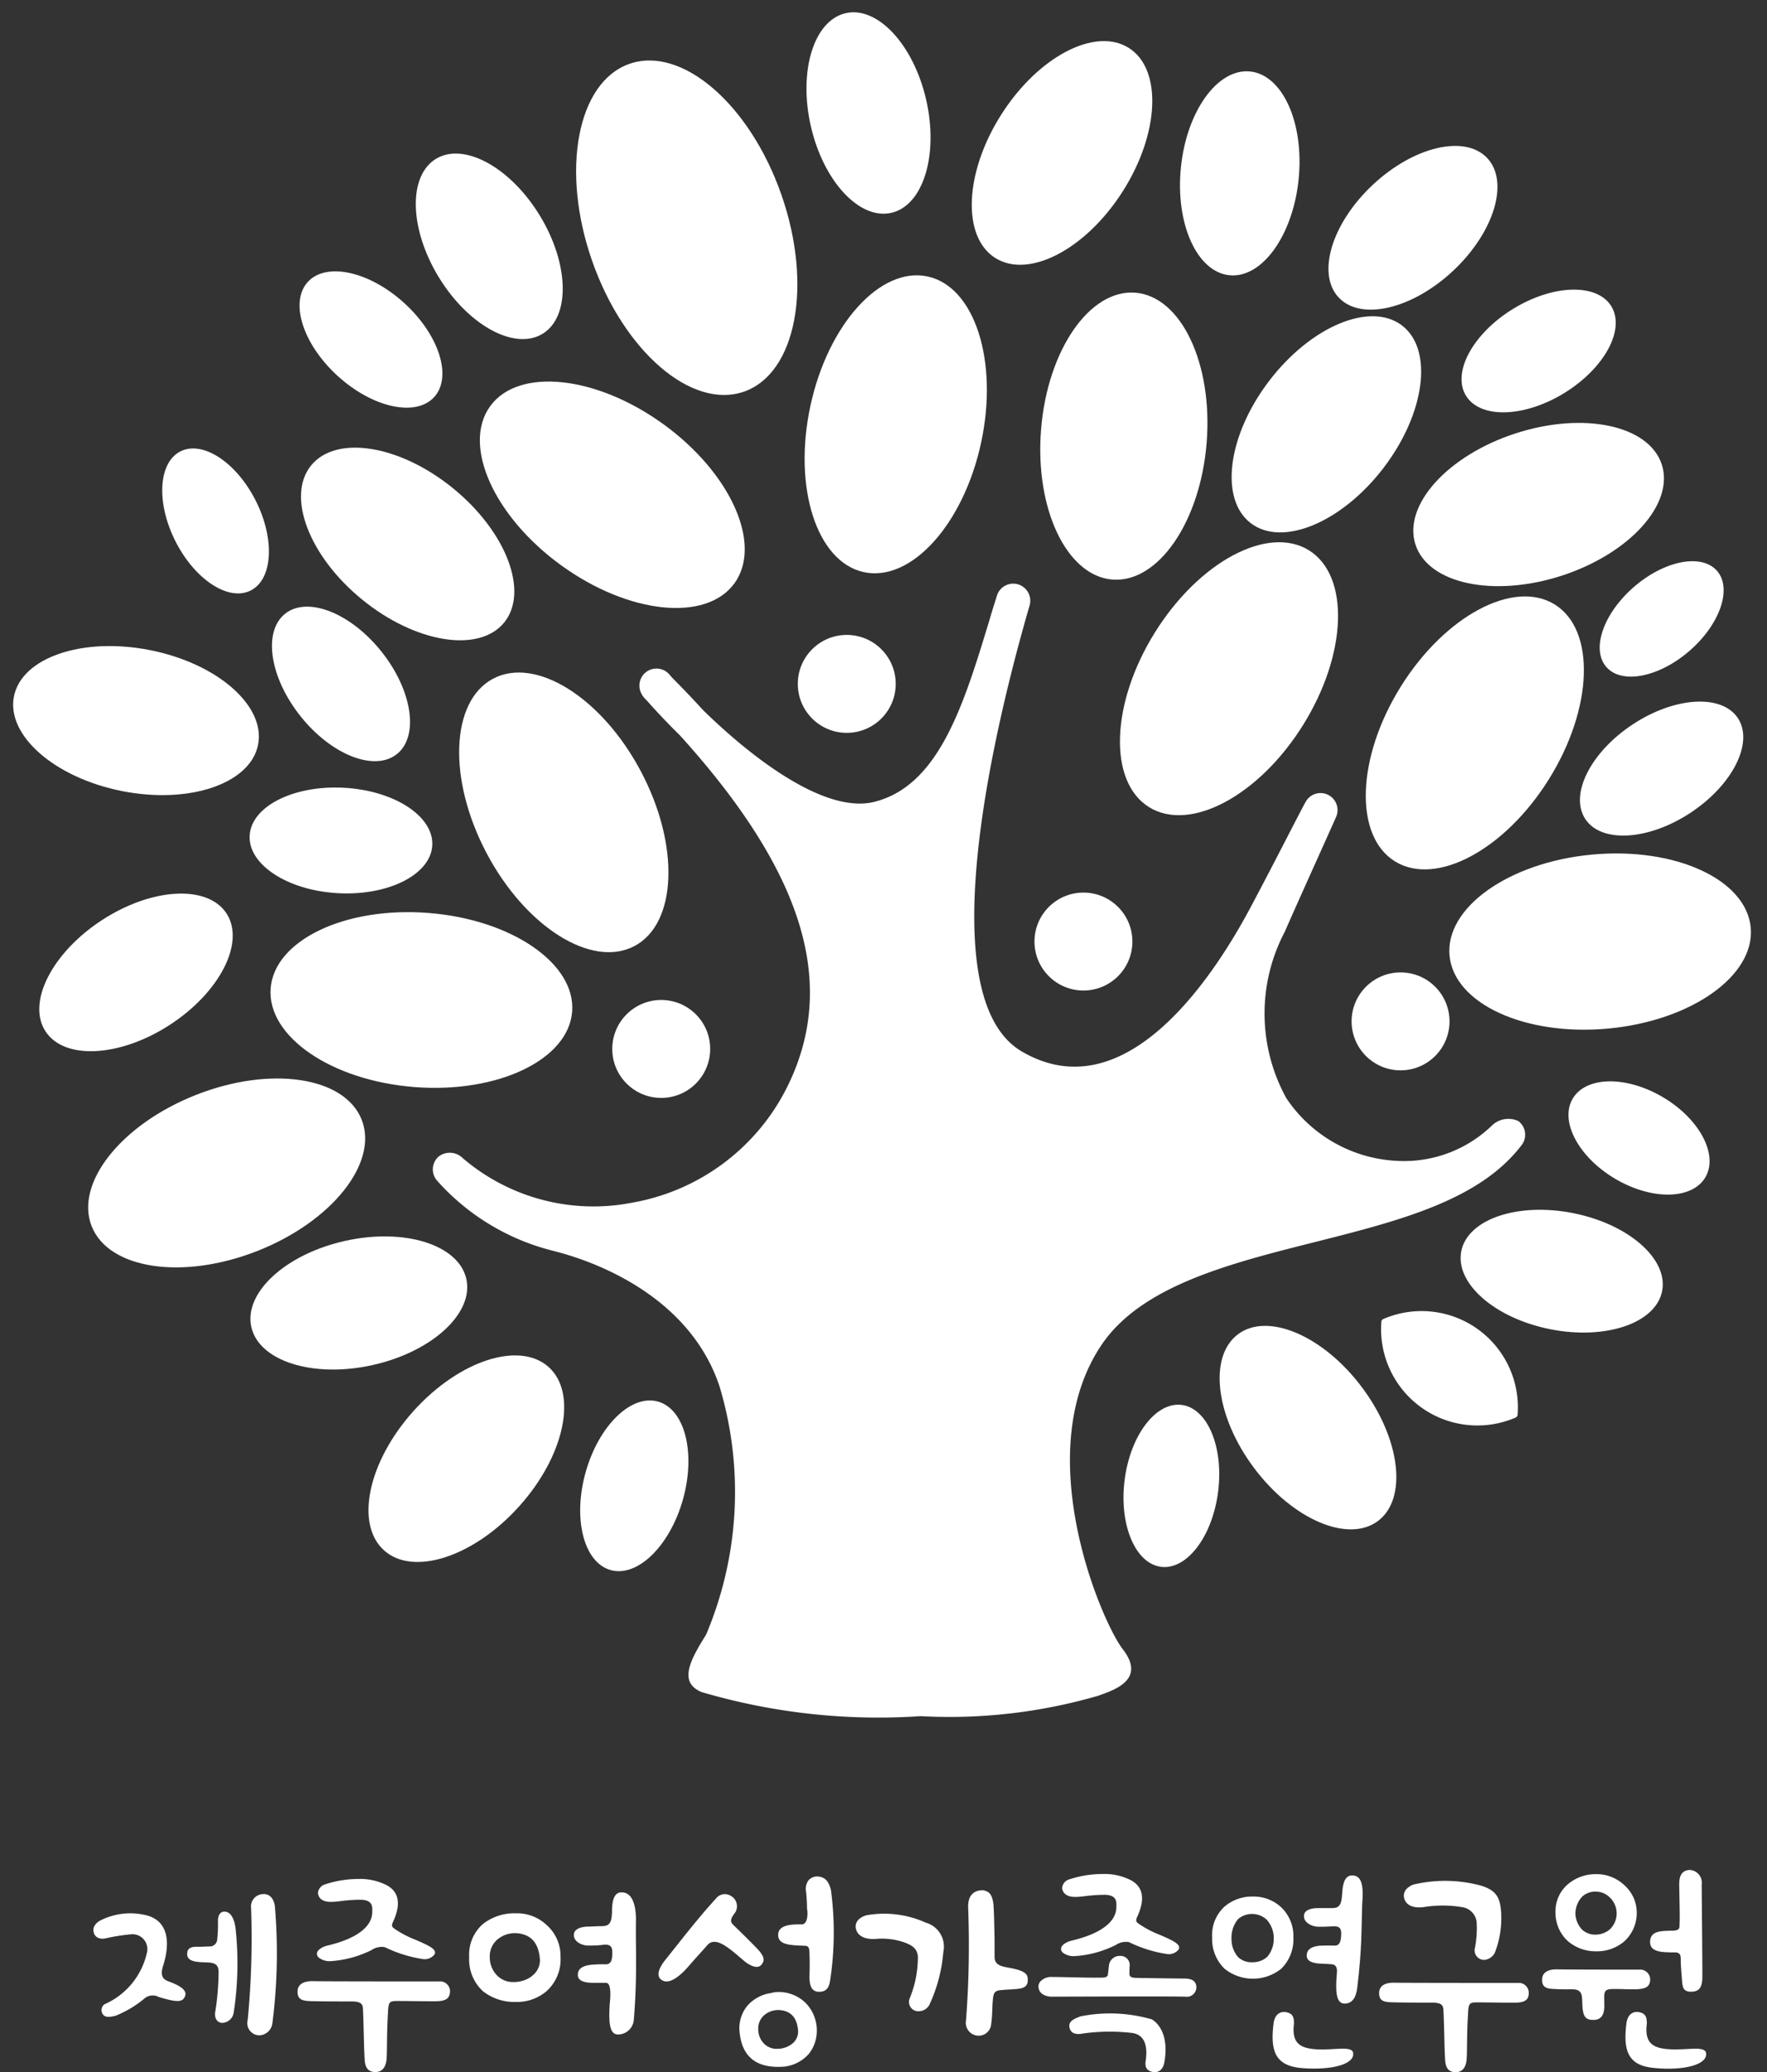 <svg xmlns="http://www.w3.org/2000/svg" width="35.515" height="41.642" viewBox="0 0 35.515 41.642">
  <rect x="0" y="0" width="35.515" height="41.642" fill="#333333" stroke="none"/>
  <g id="그룹_556" data-name="그룹 556" transform="translate(-65.773 -40.363)">
    <g id="그룹_553" data-name="그룹 553" transform="translate(65.773 40.363)">
      <g id="그룹_552" data-name="그룹 552" transform="translate(12.306 12.759)">
        <circle id="타원_43" data-name="타원 43" cx="0.984" cy="0.984" r="0.984" transform="translate(0 7.336)" fill="#fff"/>
        <circle id="타원_44" data-name="타원 44" cx="0.984" cy="0.984" r="0.984" transform="translate(3.729)" fill="#fff"/>
        <circle id="타원_45" data-name="타원 45" cx="0.984" cy="0.984" r="0.984" transform="translate(8.486 5.178)" fill="#fff"/>
        <circle id="타원_46" data-name="타원 46" cx="0.984" cy="0.984" r="0.984" transform="translate(14.86 6.782)" fill="#fff"/>
      </g>
      <ellipse id="타원_47" data-name="타원 47" cx="0.904" cy="1.566" rx="0.904" ry="1.566" transform="translate(2.82 9.478) rotate(-26.788)" fill="#fff"/>
      <ellipse id="타원_48" data-name="타원 48" cx="1.041" cy="1.803" rx="1.041" ry="1.803" transform="translate(4.916 12.982) rotate(-38.541)" fill="#fff"/>
      <ellipse id="타원_49" data-name="타원 49" cx="1.444" cy="2.501" rx="1.444" ry="2.501" transform="matrix(0.194, -0.981, 0.981, 0.194, 0, 15.412)" fill="#fff"/>
      <ellipse id="타원_50" data-name="타원 50" cx="2.476" cy="1.43" rx="2.476" ry="1.43" transform="matrix(0.668, -0.744, 0.744, 0.668, 6.655, 30.2)" fill="#fff"/>
      <ellipse id="타원_51" data-name="타원 51" cx="1.444" cy="2.501" rx="1.444" ry="2.501" transform="translate(5.342 10.473) rotate(-50.866)" fill="#fff"/>
      <ellipse id="타원_52" data-name="타원 52" cx="2.015" cy="3.489" rx="2.015" ry="3.489" transform="translate(10.75 1.947) rotate(-19.252)" fill="#fff"/>
      <ellipse id="타원_53" data-name="타원 53" cx="2.501" cy="1.444" rx="2.501" ry="1.444" transform="translate(18.783 4.405) rotate(-57.459)" fill="#fff"/>
      <ellipse id="타원_54" data-name="타원 54" cx="2.501" cy="1.444" rx="2.501" ry="1.444" transform="matrix(0.608, -0.794, 0.794, 0.608, 23.992, 9.635)" fill="#fff"/>
      <ellipse id="타원_55" data-name="타원 55" cx="1.838" cy="1.061" rx="1.838" ry="1.061" transform="matrix(0.834, -0.552, 0.552, 0.834, 31.278, 15.575)" fill="#fff"/>
      <ellipse id="타원_56" data-name="타원 56" cx="2.603" cy="1.503" rx="2.603" ry="1.503" transform="matrix(0.951, -0.309, 0.309, 0.951, 27.985, 9.514)" fill="#fff"/>
      <ellipse id="타원_57" data-name="타원 57" cx="1.354" cy="2.345" rx="1.354" ry="2.345" transform="matrix(0.8, -0.6, 0.6, 0.8, 23.799, 27.625)" fill="#fff"/>
      <ellipse id="타원_58" data-name="타원 58" cx="1.061" cy="1.838" rx="1.061" ry="1.838" transform="translate(4.961 17.851) rotate(-86.937)" fill="#fff"/>
      <ellipse id="타원_59" data-name="타원 59" cx="2.214" cy="1.278" rx="2.214" ry="1.278" transform="translate(4.773 25.419) rotate(-12.583)" fill="#fff"/>
      <path id="패스_718" data-name="패스 718" d="M185.859,153.9a.063.063,0,0,0,.038-.052,1.935,1.935,0,0,0-2.7-1.926.063.063,0,0,0-.038.053,1.936,1.936,0,0,0,2.7,1.926Z" transform="translate(-155.395 -125.415)" fill="#fff"/>
      <ellipse id="타원_60" data-name="타원 60" cx="0.95" cy="1.55" rx="0.95" ry="1.55" transform="translate(31.125 22.892) rotate(-59.243)" fill="#fff"/>
      <ellipse id="타원_61" data-name="타원 61" cx="1.755" cy="3.039" rx="1.755" ry="3.039" transform="translate(5.305 21.612) rotate(-85.598)" fill="#fff"/>
      <ellipse id="타원_62" data-name="타원 62" cx="1.755" cy="3.039" rx="1.755" ry="3.039" transform="translate(8.36 14.458) rotate(-27.856)" fill="#fff"/>
      <ellipse id="타원_63" data-name="타원 63" cx="3.039" cy="1.755" rx="3.039" ry="1.755" transform="translate(15.648 11.128) rotate(-77.843)" fill="#fff"/>
      <ellipse id="타원_64" data-name="타원 64" cx="3.039" cy="1.755" rx="3.039" ry="1.755" transform="matrix(0.996, -0.093, 0.093, 0.996, 28.971, 17.456)" fill="#fff"/>
      <ellipse id="타원_65" data-name="타원 65" cx="3.039" cy="1.755" rx="3.039" ry="1.755" transform="matrix(0.529, -0.849, 0.849, 0.529, 21.604, 15.291)" fill="#fff"/>
      <ellipse id="타원_66" data-name="타원 66" cx="3.039" cy="1.755" rx="3.039" ry="1.755" transform="matrix(0.529, -0.849, 0.849, 0.529, 26.545, 16.38)" fill="#fff"/>
      <ellipse id="타원_67" data-name="타원 67" cx="2.891" cy="1.669" rx="2.891" ry="1.669" transform="matrix(0.08, -0.997, 0.997, 0.08, 20.693, 11.513)" fill="#fff"/>
      <ellipse id="타원_68" data-name="타원 68" cx="1.751" cy="3.032" rx="1.751" ry="3.032" transform="translate(8.824 9.581) rotate(-54.066)" fill="#fff"/>
      <ellipse id="타원_69" data-name="타원 69" cx="1.189" cy="2.058" rx="1.189" ry="2.058" transform="translate(29.138 26.309) rotate(-78.738)" fill="#fff"/>
      <ellipse id="타원_70" data-name="타원 70" cx="1.64" cy="0.947" rx="1.64" ry="0.947" transform="translate(22.396 31.366) rotate(-82.713)" fill="#fff"/>
      <ellipse id="타원_71" data-name="타원 71" cx="2.058" cy="1.189" rx="2.058" ry="1.189" transform="translate(23.527 5.411) rotate(-84.195)" fill="#fff"/>
      <ellipse id="타원_72" data-name="타원 72" cx="1.189" cy="2.058" rx="1.189" ry="2.058" transform="translate(15.838 0.53) rotate(-12.891)" fill="#fff"/>
      <ellipse id="타원_73" data-name="타원 73" cx="1.189" cy="2.058" rx="1.189" ry="2.058" transform="matrix(0.854, -0.521, 0.521, 0.854, 7.746, 3.812)" fill="#fff"/>
      <ellipse id="타원_74" data-name="타원 74" cx="0.992" cy="1.718" rx="0.992" ry="1.718" transform="translate(5.518 6.4) rotate(-47.692)" fill="#fff"/>
      <ellipse id="타원_75" data-name="타원 75" cx="2.917" cy="1.685" rx="2.917" ry="1.685" transform="translate(1.224 23.073) rotate(-21.515)" fill="#fff"/>
      <ellipse id="타원_76" data-name="타원 76" cx="1.715" cy="0.99" rx="1.715" ry="0.99" transform="matrix(0.851, -0.525, 0.525, 0.851, 28.946, 7.111)" fill="#fff"/>
      <ellipse id="타원_77" data-name="타원 77" cx="1.473" cy="0.851" rx="1.473" ry="0.851" transform="matrix(0.756, -0.655, 0.655, 0.756, 31.727, 12.759)" fill="#fff"/>
      <ellipse id="타원_78" data-name="타원 78" cx="2.171" cy="1.254" rx="2.171" ry="1.254" transform="translate(0.23 19.675) rotate(-33.076)" fill="#fff"/>
      <ellipse id="타원_79" data-name="타원 79" cx="2.048" cy="1.183" rx="2.048" ry="1.183" transform="matrix(0.729, -0.684, 0.684, 0.729, 26.097, 5.116)" fill="#fff"/>
      <ellipse id="타원_80" data-name="타원 80" cx="1.758" cy="1.015" rx="1.758" ry="1.015" transform="matrix(0.271, -0.963, 0.963, 0.271, 11.295, 31.276)" fill="#fff"/>
      <path id="패스_719" data-name="패스 719" d="M124.361,100.777a.477.477,0,0,0-.541.1,2.54,2.54,0,0,1-1.9.7,2.838,2.838,0,0,1-2.221-1.258,3.524,3.524,0,0,1-.031-3.348c.264-.605.795-1.775,1.028-2.3a.342.342,0,0,0-.593-.336c-.054.077-.606,1.177-1.13,2.159-.794,1.487-2.546,4.074-4.587,2.888-1.914-1.112-.482-6.788.153-8.969a.343.343,0,0,0-.656-.2c-.048.157-.1.314-.144.471-.523,1.722-1.018,3.35-2.32,3.678-1.007.254-2.5-.918-3.446-1.845q-.253-.278-.533-.562l-.091-.092-.052-.061a.343.343,0,0,0-.585.331.452.452,0,0,0,.127.187c.121.138.359.4.675.711,2.453,2.713,3.178,4.956,2.167,7.03a4.311,4.311,0,0,1-3.14,2.358,4.041,4.041,0,0,1-3.4-.9.367.367,0,0,0-.484-.026.343.343,0,0,0-.026.484,4.613,4.613,0,0,0,2.3,1.4c.107.035,2.645.563,3.372,2.723a7.365,7.365,0,0,1-.268,5c-.323.515-.559.957-.089,1.152a12.581,12.581,0,0,0,4.4.484,10.722,10.722,0,0,0,3.574-.411c.332-.119.962-.326.49-.935-.422-.545-1.888-3.94-.428-6.112.8-1.188,2.565-1.634,4.274-2.065s3.344-.843,4.186-1.973A.343.343,0,0,0,124.361,100.777Z" transform="translate(-93.844 -78.249)" fill="#fff"/>
    </g>
    <g id="그룹_555" data-name="그룹 555" transform="translate(67.651 77.946)">
      <g id="그룹_554" data-name="그룹 554" transform="translate(0)">
        <path id="패스_720" data-name="패스 720" d="M174.835,212.071c-.345-.016-.53-.115-.476-.519,0-.111-.015-.192-.133-.223-.153-.04-.25.052-.275.2-.076.569.025.876.573.919.569.044,1.057-.068,1.024-.305C175.528,211.995,175.181,212.087,174.835,212.071Z" transform="translate(-150.229 -208.471)" fill="#fff"/>
        <path id="패스_721" data-name="패스 721" d="M205.536,212.146c-.021-.151-.368-.059-.714-.076s-.53-.115-.476-.519c0-.111-.015-.192-.133-.223-.153-.04-.249.052-.275.2-.076.569.025.876.573.919C205.082,212.5,205.57,212.383,205.536,212.146Z" transform="translate(-173.124 -208.471)" fill="#fff"/>
        <path id="패스_722" data-name="패스 722" d="M158.3,211.572a3.018,3.018,0,0,0-1.432-.062c-.16.057-.246.111-.226.219s.1.162.287.124a3.89,3.89,0,0,1,.986-.007c.3.053.284.373.261.547-.025.136.022.2.108.228.145.04.232-.035.263-.173C158.637,211.967,158.484,211.686,158.3,211.572Z" transform="translate(-137.025 -208.574)" fill="#fff"/>
        <path id="패스_723" data-name="패스 723" d="M87.13,201.307a.247.247,0,0,0-.249.281,17.266,17.266,0,0,1-.068,2.245.246.246,0,0,0,.229.312.275.275,0,0,0,.266-.238,11,11,0,0,0,.053-2.328C87.359,201.5,87.313,201.3,87.13,201.307Z" transform="translate(-83.712 -200.827)" fill="#fff"/>
        <path id="패스_724" data-name="패스 724" d="M93.9,208.71c-.113,0-2.354,0-2.547-.006-.171,0-.294.064-.294.212s.084.18.228.188.681.008.863.008c.234,0,.222.091.226.2.017.423.016.707.033.974.008.129.051.245.214.245s.219-.135.227-.279c.012-.218,0-.44.026-.9.011-.216.018-.249.176-.249.3,0,.435.006.762.006.211,0,.309-.044.31-.208A.2.2,0,0,0,93.9,208.71Z" transform="translate(-86.957 -206.475)" fill="#fff"/>
        <path id="패스_725" data-name="패스 725" d="M185.757,208.84c-.111,0-2.314,0-2.5-.005-.168,0-.289.062-.289.209s.083.177.224.184.67.008.848.008c.23,0,.218.09.223.2.017.416.016.7.032.957.008.126.05.241.21.241s.215-.132.223-.274c.012-.214,0-.433.026-.884.011-.212.018-.245.173-.245.3,0,.428.006.749.006.207,0,.3-.043.3-.2A.2.2,0,0,0,185.757,208.84Z" transform="translate(-157.127 -206.575)" fill="#fff"/>
        <path id="패스_726" data-name="패스 726" d="M199,207.9a.2.2,0,0,0-.219-.191c-.111,0-1.475,0-1.665-.006-.168,0-.289.062-.289.209s.083.178.224.185c.195.01.239.007.379.007.21,0,.2.121.206.294.009.267.071.321.225.321.1,0,.217-.042.217-.277,0-.274-.036-.344.184-.344.3,0,.113.006.434.006C198.9,208.1,199,208.061,199,207.9Z" transform="translate(-167.711 -205.711)" fill="#fff"/>
        <path id="패스_727" data-name="패스 727" d="M115.785,201.749c.006-.361-.089-.59-.291-.585-.126,0-.187.117-.19.368s-.054.307-.2.311c-.118,0-.2.008-.282.009s-.285.021-.285.169.184.212.282.212.2,0,.312-.016c.151-.015.18.051.179.161,0,.176-.041.235-.141.232s-.146,0-.227.005-.331.018-.325.209c0,.16.24.157.331.158s.188,0,.235,0c.129,0,.078.379.074.438-.022.378,0,.607.176.6a.32.32,0,0,0,.31-.311C115.814,202.86,115.776,202.288,115.785,201.749Z" transform="translate(-104.881 -200.719)" fill="#fff"/>
        <path id="패스_728" data-name="패스 728" d="M123.791,202.73c.074-.084.077-.168-.105-.352-.164-.166-.259-.262-.432-.428-.086-.082-.105-.118.017-.279a.238.238,0,0,0-.092-.329.225.225,0,0,0-.3.057c-.353.382-.74.887-1.011,1.224-.13.161-.2.327-.08.409.158.108.387-.093.556-.29.127-.148.269-.3.364-.409.168-.193.446.068.727.306C123.532,202.726,123.707,202.826,123.791,202.73Z" transform="translate(-110.369 -200.827)" fill="#fff"/>
        <path id="패스_729" data-name="패스 729" d="M148.6,202.5c-.149-.038-.18-.109-.178-.21,0-.151,0-.2,0-.345-.005-.206-.008-.483-.022-.69-.021-.188-.077-.272-.217-.29-.139,0-.312.066-.291.378a20.032,20.032,0,0,1-.044,2.237.259.259,0,0,0,.19.3.252.252,0,0,0,.316-.231c.029-.207.015-.3.036-.507.015-.146.062-.162.184-.172s.188-.011.289-.02c.156-.014.248-.053.222-.235C149.061,202.564,148.774,202.541,148.6,202.5Z" transform="translate(-130.31 -200.563)" fill="#fff"/>
        <path id="패스_730" data-name="패스 730" d="M75.224,204.308c-.1-.037-.175-.1-.108-.311.142-.447.116-.887-.315-1.011a1.337,1.337,0,0,0-.964.108c-.131.085-.127.177-.118.221.017.084.088.153.228.132a4.021,4.021,0,0,1,.529-.085.3.3,0,0,1,.311.387,1.481,1.481,0,0,1-.847,1.019.144.144,0,0,0-.037.2c.052.075.149.057.259.031a2.156,2.156,0,0,0,.568-.337.258.258,0,0,1,.3-.039c.369.11.483.111.53-.025C75.587,204.514,75.532,204.421,75.224,204.308Z" transform="translate(-73.716 -202.075)" fill="#fff"/>
        <path id="패스_731" data-name="패스 731" d="M92.973,201.683a2.111,2.111,0,0,0,.715-.173c.036-.014.072-.032.107-.049a.359.359,0,0,1,.267-.059,2.64,2.64,0,0,0,.784.242.256.256,0,0,0,.206-.084.072.072,0,0,0,.018-.065c-.017-.076-.158-.14-.385-.239a2.042,2.042,0,0,1-.415-.215l-.017-.013c-.037-.026-.066-.047-.026-.133.162-.349.124-.595-.114-.731a1.164,1.164,0,0,0-.583-.132,2.149,2.149,0,0,0-.665.107.2.2,0,0,0-.147.176c.008.07.054.191.3.176.04,0,.1-.008.161-.015a3.167,3.167,0,0,1,.41-.027c.229.009.224.14.221.236v.015c-.006.3-.325.534-.9.67-.089.021-.193.076-.21.146a.1.1,0,0,0,.04.1A.361.361,0,0,0,92.973,201.683Z" transform="translate(-88.206 -199.856)" fill="#fff"/>
        <path id="패스_732" data-name="패스 732" d="M156.216,201.256a2.114,2.114,0,0,0,.715-.173c.036-.014.072-.032.107-.049a.361.361,0,0,1,.267-.059,2.628,2.628,0,0,0,.783.242.257.257,0,0,0,.206-.083.071.071,0,0,0,.018-.065c-.017-.076-.158-.141-.385-.24a2.058,2.058,0,0,1-.414-.215l-.017-.013c-.037-.026-.066-.047-.026-.133.162-.348.124-.594-.114-.731a1.164,1.164,0,0,0-.583-.131,2.146,2.146,0,0,0-.665.107.2.2,0,0,0-.147.176c.006.056.047.191.3.177.04,0,.1-.009.16-.015a3.166,3.166,0,0,1,.41-.027c.229.009.224.14.221.236v.015c-.005.3-.325.534-.9.67-.089.021-.193.076-.21.146a.1.1,0,0,0,.04.1A.364.364,0,0,0,156.216,201.256Z" transform="translate(-136.492 -199.53)" fill="#fff"/>
        <path id="패스_733" data-name="패스 733" d="M139.909,203.128a2.03,2.03,0,0,0-1.2-.146q-.209.07-.209.231c.014.157.148.257.4.243a1.366,1.366,0,0,1,.6.077c.143.058.267.126.251.344a2.189,2.189,0,0,1-.163.771.187.187,0,0,0,.179.261.246.246,0,0,0,.215-.128,3.1,3.1,0,0,0,.281-1.065A.5.5,0,0,0,139.909,203.128Z" transform="translate(-123.181 -202.075)" fill="#fff"/>
        <path id="패스_734" data-name="패스 734" d="M185.477,200.695a2.372,2.372,0,0,1,.776.006.338.338,0,0,1,.276.315,2.066,2.066,0,0,1-.035.5.191.191,0,0,0,.2.241.263.263,0,0,0,.2-.144,1.909,1.909,0,0,0,.127-.8c-.019-.312-.1-.451-.4-.546a2.756,2.756,0,0,0-1.37-.021q-.2.086-.185.244C185.089,200.644,185.228,200.73,185.477,200.695Z" transform="translate(-158.727 -199.956)" fill="#fff"/>
        <path id="패스_735" data-name="패스 735" d="M177.569,199.723c-.124,0-.187.11-.2.356s-.062.3-.208.3c-.116,0-.194,0-.277,0s-.281.014-.284.158.175.213.271.216.2,0,.307-.007c.149-.011.175.055.171.163-.006.173-.047.23-.145.224s-.144,0-.224,0-.325.008-.325.2c0,.157.231.161.321.164s.129.008.175.01c.13.006.115.133.11.191-.032.371-.012.6.156.6s.232-.143.254-.312c.1-.838.081-1.159.1-1.688C177.8,199.936,177.768,199.723,177.569,199.723Z" transform="translate(-152.27 -199.618)" fill="#fff"/>
        <path id="패스_736" data-name="패스 736" d="M170.424,202.341a.8.8,0,0,0-.246-.609.811.811,0,0,0-.562-.215.856.856,0,0,0-.574.2.777.777,0,0,0-.251.626.826.826,0,0,0,.251.626.91.91,0,0,0,1.136,0A.825.825,0,0,0,170.424,202.341Zm-.395.017a.552.552,0,0,1-.132.372.432.432,0,0,1-.282.107.4.4,0,0,1-.3-.1.553.553,0,0,1-.135-.375.581.581,0,0,1,.134-.394.435.435,0,0,1,.575.015A.559.559,0,0,1,170.03,202.358Z" transform="translate(-146.306 -200.988)" fill="#fff"/>
        <path id="패스_737" data-name="패스 737" d="M156.968,207.019c-.069,0-.883-.01-.983-.014-.118,0-.127-.049-.128-.069a1.752,1.752,0,0,1,.005-.184.183.183,0,0,0-.194-.188.216.216,0,0,0-.223.189c-.005.057-.021.179-.021.179,0,.021-.008.066-.11.068-.257.006-.815-.013-1.016-.013a.3.3,0,0,0-.235.094.159.159,0,0,0-.03.138c.031.14.191.164.26.164.248,0,2.36-.01,2.688,0a.191.191,0,0,0,.22-.207C157.192,207.075,157.117,207.019,156.968,207.019Z" transform="translate(-135.034 -204.842)" fill="#fff"/>
        <path id="패스_738" data-name="패스 738" d="M132.687,199.8a.236.236,0,0,0-.171.078.29.29,0,0,0-.05.221c.011.088.015.18.019.261,0,.046,0,.089.007.125s.017.277-.111.278c-.166,0-.474-.006-.475.211s.282.206.543.22c.091,0,.084.094.087.163.009.213,0,.411,0,.469,0,.187.056.292.191.292.15,0,.2-.086.221-.211a6.363,6.363,0,0,0,.018-1.84C132.931,199.937,132.875,199.805,132.687,199.8Z" transform="translate(-118.144 -199.675)" fill="#fff"/>
        <path id="패스_739" data-name="패스 739" d="M206.43,200.93l.093,0c.1.005.106.07.106.141,0,.126.019.329.025.412.012.164.033.23.166.237h.017c.178,0,.227-.1.227-.317,0-.421-.013-1.6-.013-1.849a.253.253,0,0,0-.252-.28c-.18.014-.2.171-.2.286,0,.136.017.688.006.809v.015c0,.067-.008.1-.123.11l-.047,0c-.177.008-.422-.008-.422.228C206.015,200.919,206.235,200.925,206.43,200.93Z" transform="translate(-174.726 -199.279)" fill="#fff"/>
        <path id="패스_740" data-name="패스 740" d="M198.792,201.151a.845.845,0,0,0,.558-.2.769.769,0,0,0,.251-.576.736.736,0,0,0-.251-.555.807.807,0,0,0-.557-.22.866.866,0,0,0-.573.2.714.714,0,0,0-.252.572.769.769,0,0,0,.252.577A.866.866,0,0,0,198.792,201.151Zm-.424-.763a.507.507,0,0,1,.137-.337.389.389,0,0,1,.287-.1.4.4,0,0,1,.269.119.443.443,0,0,1,0,.639.448.448,0,0,1-.273.106.388.388,0,0,1-.285-.1A.49.49,0,0,1,198.368,200.388Z" transform="translate(-168.582 -199.521)" fill="#fff"/>
        <path id="패스_741" data-name="패스 741" d="M129.411,209.626a.575.575,0,0,0-.168.022.773.773,0,0,0-.479.263.723.723,0,0,0-.154.457q.044.823.9.758a.773.773,0,0,0,.5-.26.749.749,0,0,0,.157-.476.785.785,0,0,0-.233-.552A.774.774,0,0,0,129.411,209.626Zm.252,1.047a.48.48,0,0,1-.295.095.352.352,0,0,1-.273-.116.408.408,0,0,1-.105-.284.352.352,0,0,1,.116-.273.437.437,0,0,1,.306-.106q.352.022.379.422A.309.309,0,0,1,129.663,210.673Z" transform="translate(-115.628 -207.179)" fill="#fff"/>
        <path id="패스_742" data-name="패스 742" d="M82.434,202.8c-.115,0-.133.127-.13.195a2.63,2.63,0,0,1-.015.358.149.149,0,0,1-.135.146l-.213.008c-.1,0-.262-.02-.256.152s.261.152.447.165c.162.011.182.1.185.179a5.336,5.336,0,0,1-.07.825c-.013.124.045.2.136.208a.242.242,0,0,0,.236-.2,6.511,6.511,0,0,0,.039-1.695C82.638,202.974,82.574,202.8,82.434,202.8Z" transform="translate(-79.801 -201.968)" fill="#fff"/>
        <path id="패스_743" data-name="패스 743" d="M106.586,202.942a1.019,1.019,0,0,0-.656.212.817.817,0,0,0-.28.669.863.863,0,0,0,.28.687,1.019,1.019,0,0,0,.656.213.914.914,0,0,0,.615-.213.856.856,0,0,0,.285-.687.831.831,0,0,0-.285-.651A.861.861,0,0,0,106.586,202.942Zm.326,1.262a.605.605,0,0,1-.371.119.443.443,0,0,1-.344-.147.514.514,0,0,1-.133-.358.443.443,0,0,1,.146-.344.551.551,0,0,1,.385-.133q.443.027.477.532A.389.389,0,0,1,106.912,204.2Z" transform="translate(-98.098 -202.076)" fill="#fff"/>
      </g>
    </g>
  </g>
</svg>
